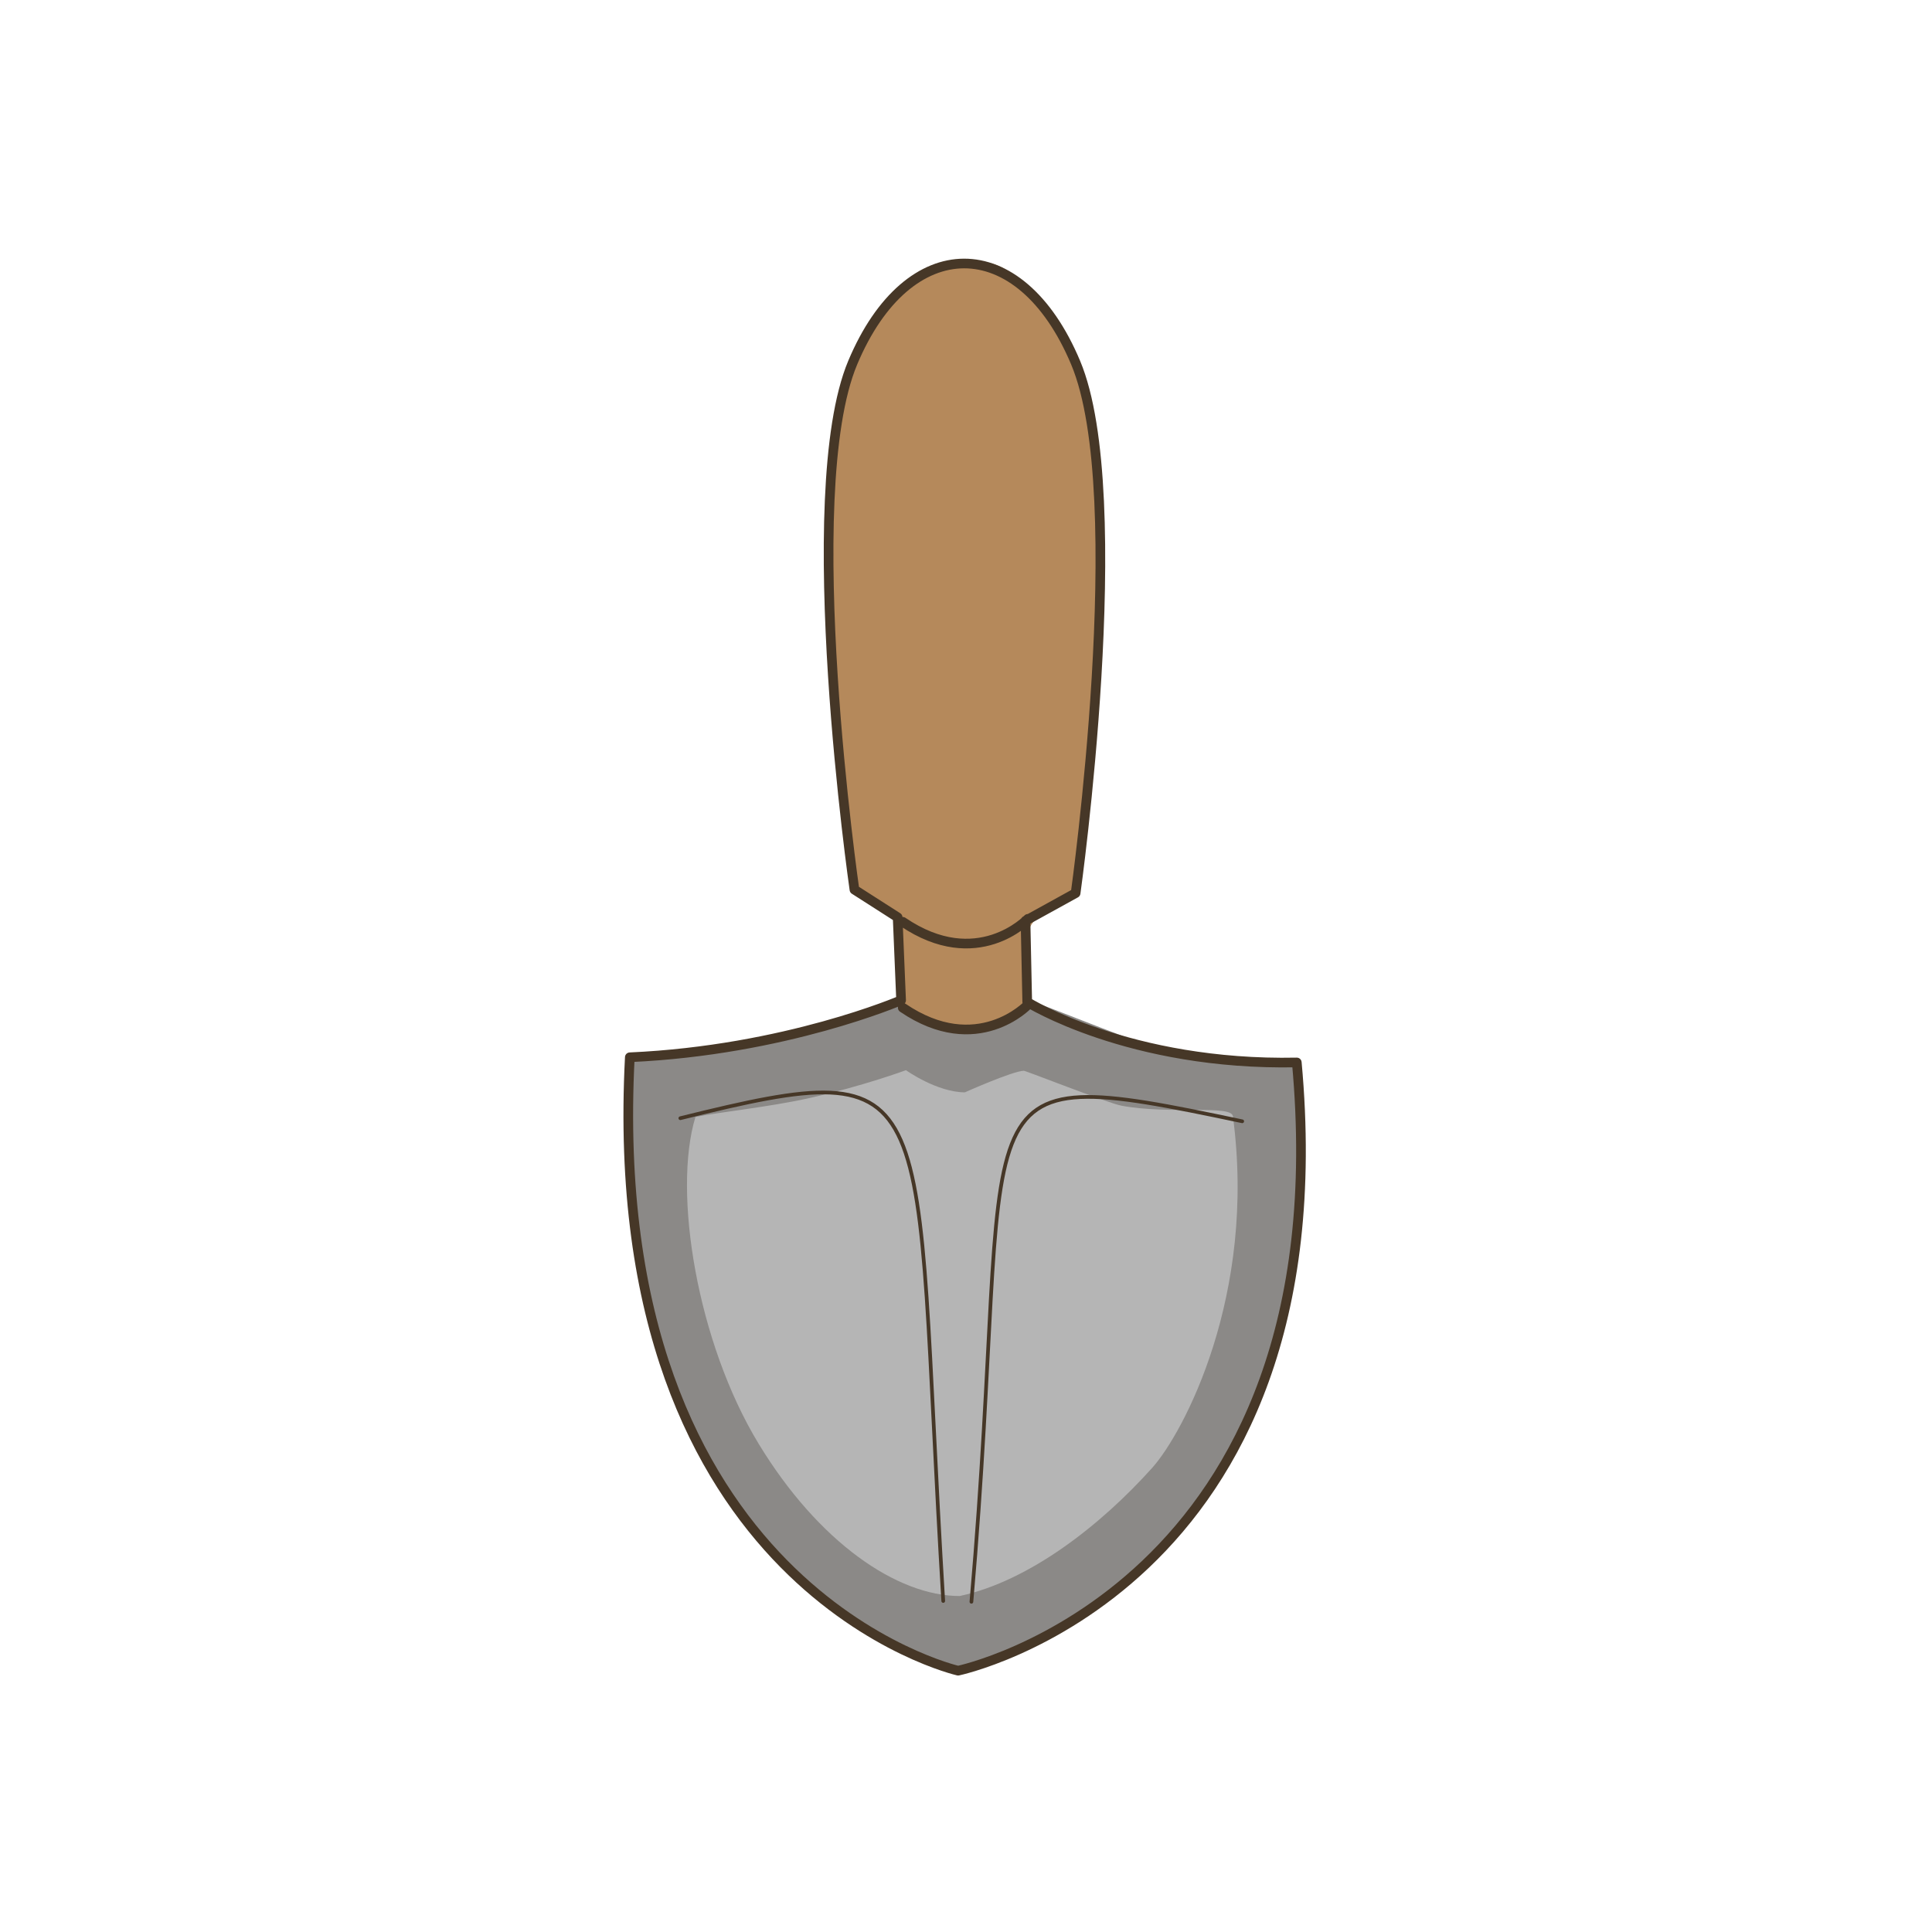 <?xml version="1.0" encoding="UTF-8" standalone="no"?>
<!DOCTYPE svg PUBLIC "-//W3C//DTD SVG 1.1//EN" "http://www.w3.org/Graphics/SVG/1.1/DTD/svg11.dtd">
<!-- Created with Vectornator (http://vectornator.io/) -->
<svg height="100%" stroke-miterlimit="10" style="fill-rule:nonzero;clip-rule:evenodd;stroke-linecap:round;stroke-linejoin:round;" version="1.1" viewBox="0 0 2000 2000" width="100%" xml:space="preserve" xmlns="http://www.w3.org/2000/svg" xmlns:vectornator="http://vectornator.io" xmlns:xlink="http://www.w3.org/1999/xlink">
<defs>
<filter color-interpolation-filters="sRGB" filterUnits="userSpaceOnUse" height="612.178" id="Filter" width="637.847" x="677.253" y="1073.94">
<feGaussianBlur in="SourceGraphic" result="Blur" stdDeviation="13.566"/>
</filter>
</defs>
<g id="Layer-1" vectornator:layerName="Layer 1">
<path d="M881.999 911.743C867.911 850.834 865.367 740.572 862.184 626.537C860.648 571.479 857.893 516.799 862.822 473.234C870.464 405.68 887.675 361.882 887.675 361.882C887.675 361.882 938.249 255.037 1025.19 272.426C1066.58 280.703 1115.68 368.88 1115.68 368.88C1115.68 368.88 1149.24 534.264 1140.11 652.244C1135.46 712.446 1121.46 859.332 1121.46 859.332C1121.46 859.332 1121.28 902.149 1111.3 925.01C1107.04 934.759 1099.28 929.928 1091.81 934.495C1030.14 972.232 1081.27 1025.96 1056.78 1050.44C1032.13 1075.09 959.158 1074.72 937.386 1047.7C919.763 1025.82 942.056 979.583 928.59 954.973C915.507 931.061 874.06 933.102 884.555 912.113" fill="#b5895b" fill-rule="nonzero" opacity="1" stroke="none" vectornator:layerName="Curve 26"/>
<path d="M1078.15 1040.37C1080.87 1040.28 1184.66 1082.74 1202.57 1086.18C1263.65 1097.9 1339.9 1092.42 1342.41 1107.5C1372.95 1342.06 1281.26 1514.91 1241.31 1560.8C1176.55 1635.19 1085.84 1708.93 996.704 1728.66C909.784 1711.94 809.026 1645.37 741.048 1529.07C663.454 1396.32 635.863 1195.6 656.881 1094.68C685.935 1088.48 753.887 1088.06 805.738 1076.11C873.912 1060.4 928.373 1039.6 928.373 1039.6C928.373 1039.6 967.29 1068.35 1003.18 1068.66C1003.18 1068.66 1063.71 1040.81 1078.15 1040.37Z" fill="#8b8987" fill-rule="nonzero" opacity="1" stroke="none" vectornator:layerName="Curve 27"/>
<path d="M1059.81 1108.46C1062.03 1108.39 1146.55 1141.93 1161.13 1144.65C1210.87 1153.91 1274.22 1143.45 1276.27 1155.37C1301.14 1340.67 1225.21 1483.34 1192.68 1519.59C1139.95 1578.36 1066.08 1636.61 993.493 1652.2C928.653 1652.2 847.292 1596.56 785.309 1494.53C721.734 1389.88 696.142 1234.25 719.928 1156.27C743.587 1151.37 795.764 1146.13 837.987 1136.69C893.503 1124.28 937.85 1107.85 937.85 1107.85C937.85 1107.85 969.541 1130.57 998.767 1130.81C998.767 1130.81 1048.06 1108.81 1059.81 1108.46Z" fill="#b5b5b5" fill-rule="nonzero" filter="url(#Filter)" opacity="1" stroke="none" vectornator:blur="27.1318" vectornator:layerName="Curve 28"/>
<path d="M934.523 1043.18C1011.66 1095.63 1064.11 1040.09 1064.11 1040.09M929.238 949.592L884.52 920.972C884.52 920.972 825.491 511.794 882.731 375.402C939.971 239.01 1055.79 238.115 1113.48 375.402C1171.17 512.689 1113.48 924.549 1113.48 924.549L1061.61 953.169L1063.39 1037.24C1063.39 1037.24 1168.93 1103.42 1342.44 1099.85C1392.53 1645.42 991.845 1729.49 991.845 1729.49C991.845 1729.49 623.362 1645.42 651.982 1094.48C812.97 1087.33 932.816 1035.45 932.816 1035.45L929.238 949.592ZM934.523 954.26C1011.66 1006.71 1064.11 951.175 1064.11 951.175" fill="none" opacity="1" stroke="#463727" stroke-linecap="round" stroke-linejoin="round" stroke-width="10" vectornator:layerName="Curve 29"/>
<path d="M704.278 1157.56C982.482 1088.6 943.825 1120.7 976.432 1657.33M1285.94 1160.76C976.941 1095.61 1052.24 1122.85 1005.61 1658.16" fill="none" opacity="1" stroke="#463727" stroke-linecap="round" stroke-linejoin="round" stroke-width="3.822" vectornator:layerName="Curve 30"/>
</g>
</svg>
